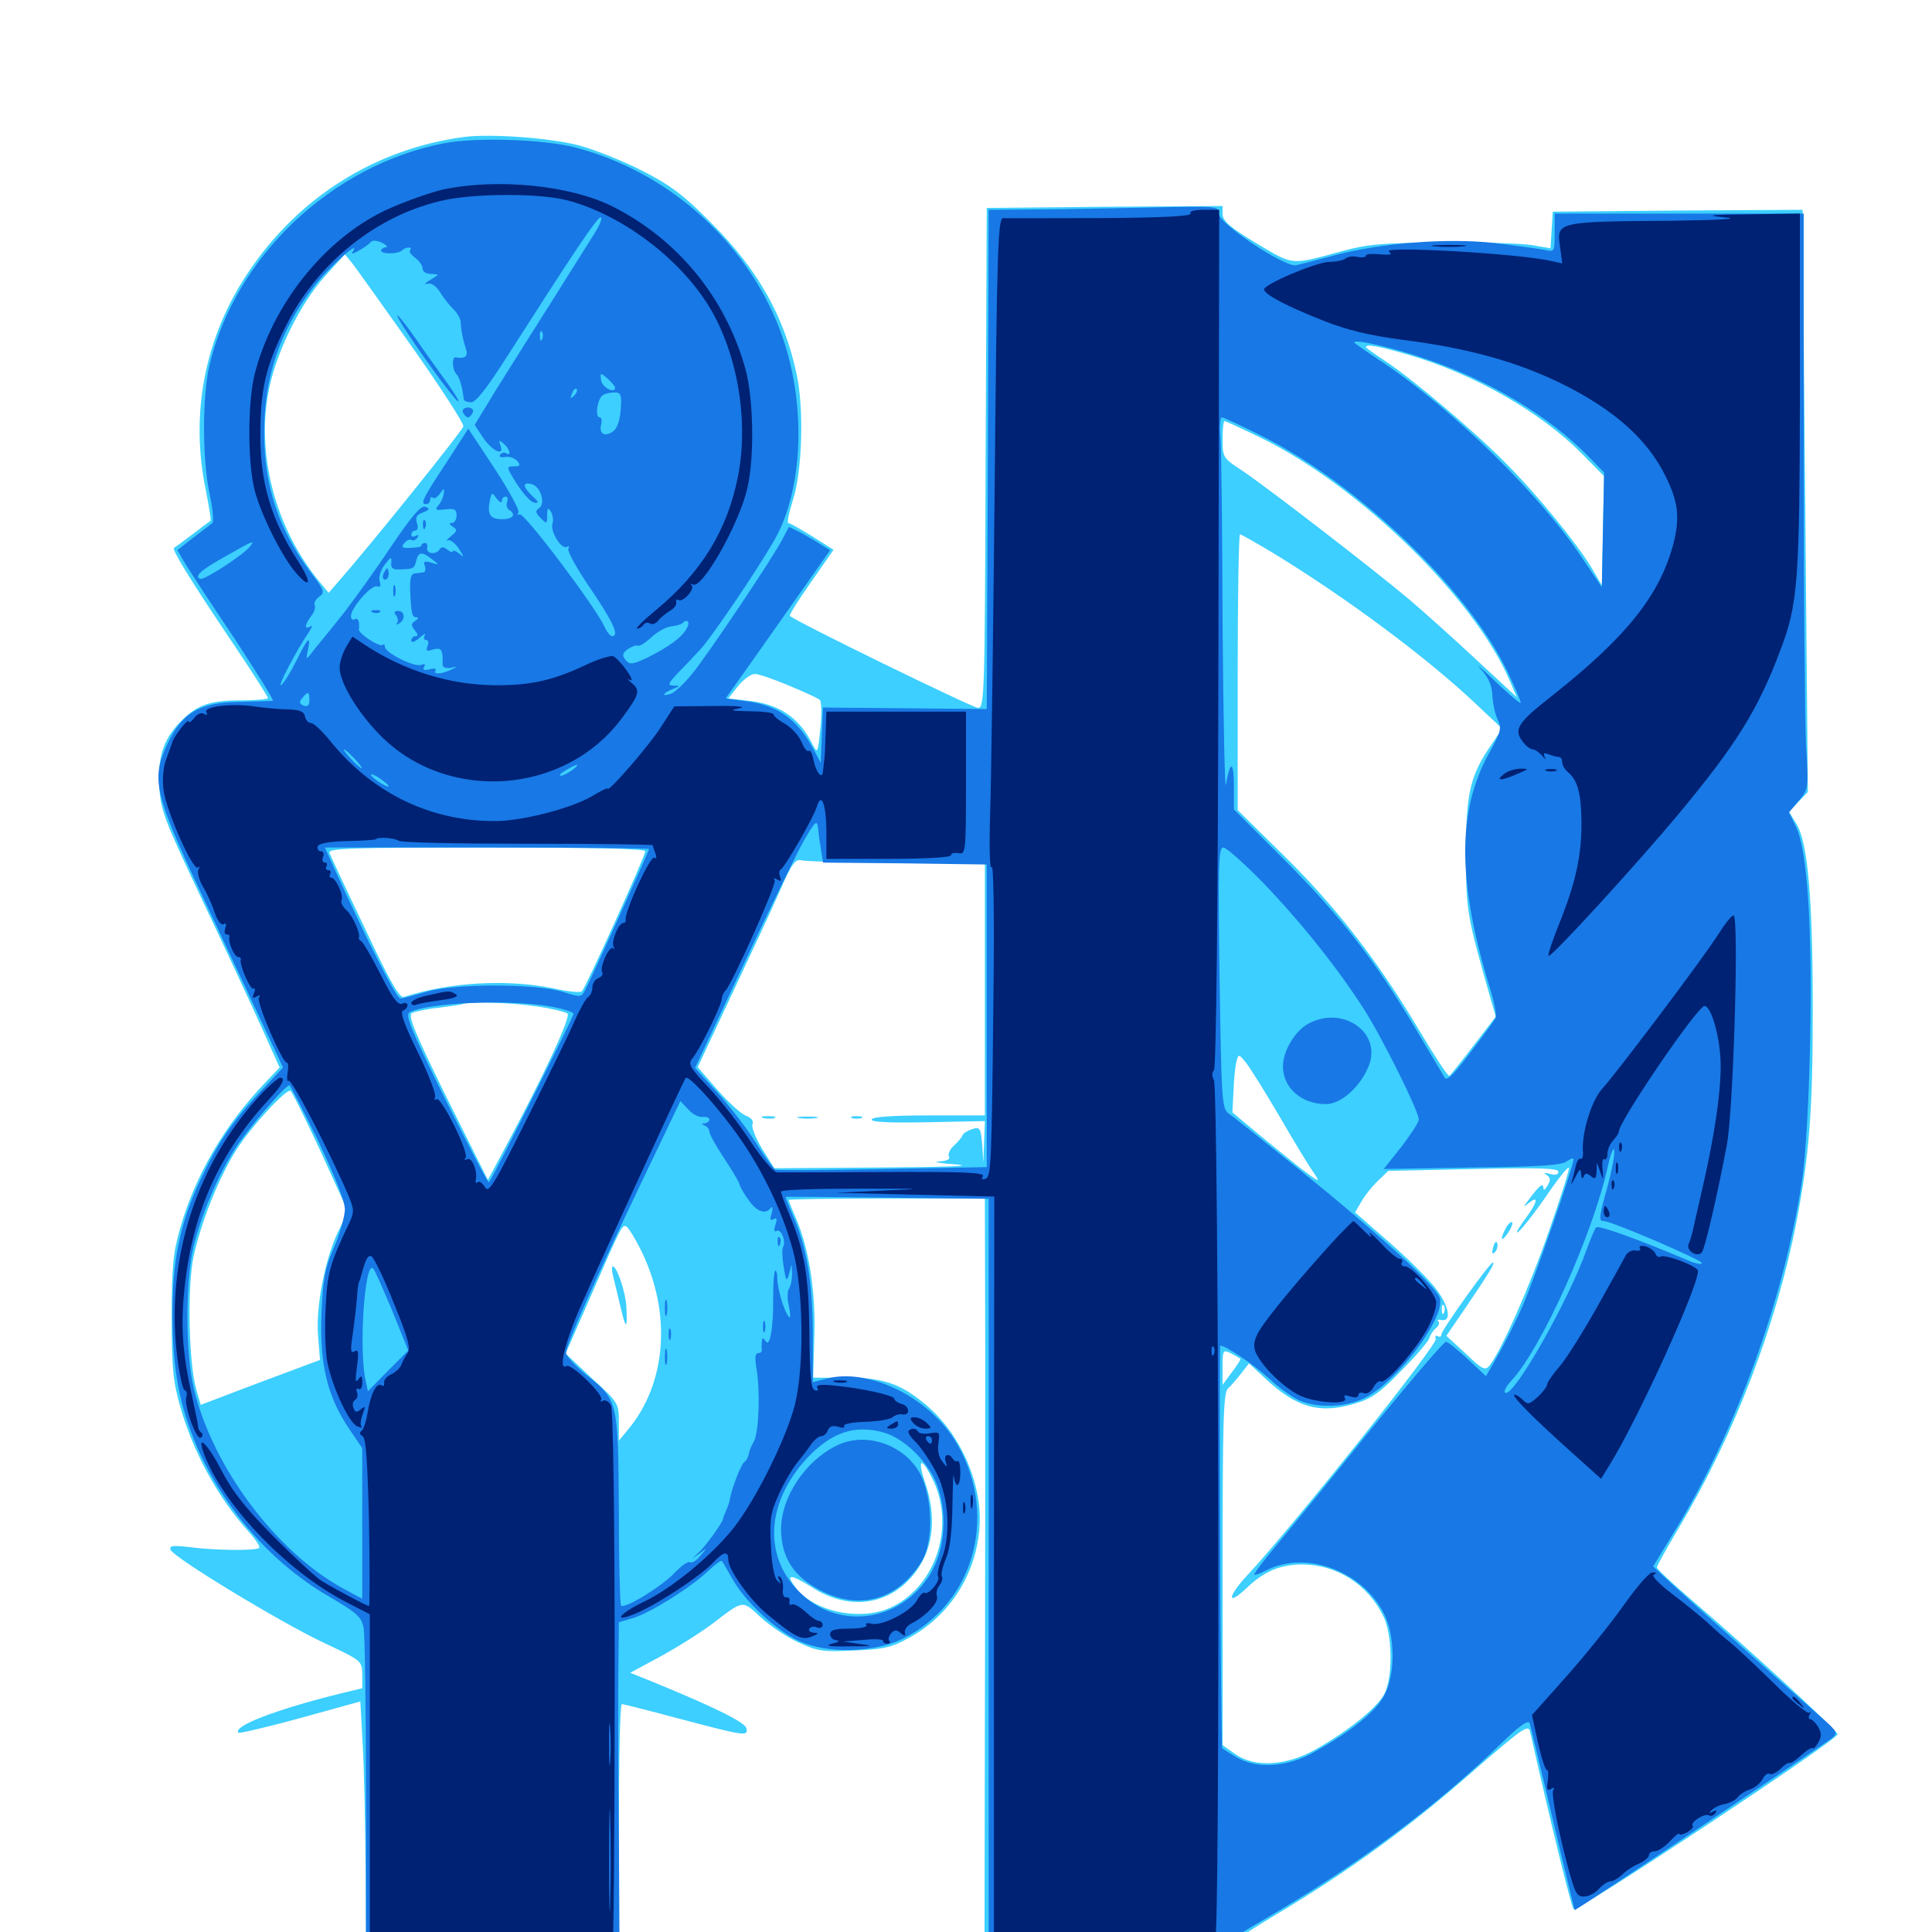 <svg xmlns="http://www.w3.org/2000/svg" viewBox="0 -1000 1000 1000">
	<path fill="#3ccfff" d="M240.234 -929.102C194.336 -923.047 154.297 -897.852 128.32 -858.789C105.859 -825.195 98.242 -785.547 106.641 -745.703C108.203 -737.5 109.375 -730.664 108.984 -730.469C108.594 -730.273 104.492 -727.148 99.609 -723.438C94.727 -719.727 90.43 -716.602 90.039 -716.406C88.867 -715.43 99.414 -698.438 119.531 -668.555C130.078 -652.93 138.672 -639.453 138.672 -638.672C138.672 -638.086 132.617 -637.5 125.195 -637.5C109.375 -637.5 102.734 -635.352 95.117 -628.125C84.961 -618.555 81.641 -609.18 82.422 -593.75C83.008 -580.859 84.57 -576.758 104.297 -534.961C116.016 -510.352 129.883 -480.469 135.156 -468.75L144.727 -447.461L137.109 -439.453C116.211 -417.578 101.172 -391.797 93.359 -364.648C89.648 -351.758 88.867 -344.727 88.867 -318.164C88.867 -291.602 89.648 -284.57 93.359 -271.68C100.195 -247.852 112.891 -224.805 128.516 -207.422C132.227 -203.32 134.766 -199.414 134.18 -198.828C132.812 -197.266 111.133 -197.461 98.047 -199.219C89.648 -200.195 87.5 -200 88.281 -197.852C89.648 -193.945 144.336 -160.742 167.383 -149.805C187.305 -140.43 187.305 -140.43 187.5 -133.398V-126.172L174.609 -123.047C141.992 -114.844 120.312 -106.445 123.438 -103.125C124.023 -102.734 138.281 -106.055 155.469 -110.742L186.523 -119.336L187.695 -97.656C188.477 -85.742 189.062 -55.078 189.258 -29.688L189.453 16.797H254.883H320.312V-50.586C320.312 -87.695 320.898 -117.969 321.875 -117.969C322.656 -117.969 336.523 -114.453 352.539 -110.156C385.742 -101.367 387.305 -101.172 386.328 -105.469C385.742 -108.398 370.703 -116.016 338.281 -129.297L326.172 -134.18L341.797 -142.578C350.391 -147.266 362.5 -154.883 368.75 -159.57C385.156 -172.07 383.984 -171.875 393.75 -162.891C398.633 -158.398 407.422 -152.539 413.477 -149.805C423.047 -145.312 426.172 -144.922 441.992 -145.703C457.227 -146.289 461.523 -147.266 470.312 -152.148C491.016 -163.281 504.688 -184.18 506.836 -207.812C509.18 -230.469 497.656 -257.422 479.297 -272.852C466.211 -283.789 457.227 -286.914 438.477 -286.914H420.898L421.484 -308.203C422.266 -331.25 418.75 -353.516 412.109 -369.141C409.961 -374.023 408.203 -378.516 408.203 -378.906C408.203 -379.297 431.055 -379.688 458.984 -379.688H509.766L509.961 -302.148C509.961 -259.375 509.961 -170.508 509.766 -104.688L509.57 14.844H571.094C630.078 14.844 632.812 14.648 632.812 11.133C632.812 8.594 640.82 2.734 660.742 -9.18C699.023 -32.031 730.273 -54.883 763.086 -83.789C788.086 -105.469 791.016 -107.617 791.992 -103.711C802.539 -56.836 813.281 -13.086 814.453 -11.914C816.016 -9.961 951.172 -99.414 951.172 -102.344C951.172 -104.102 907.031 -144.922 875.586 -171.875C865.82 -180.273 857.617 -187.891 857.617 -188.672C857.422 -189.258 862.891 -199.023 869.531 -210.156C897.852 -257.812 919.336 -313.867 929.688 -366.797C936.523 -402.344 938.281 -424.609 938.281 -477.344C938.281 -534.766 935.742 -564.453 929.688 -573.828L925.977 -579.883L930.859 -584.961L935.742 -590.039L934.375 -740.82L933.008 -891.406L868.359 -891.016L803.711 -890.43L803.125 -880.859L802.539 -871.484L793.359 -873.047C788.281 -874.023 767.578 -874.609 747.07 -874.609C715.625 -874.219 707.617 -873.633 694.336 -869.922C667.773 -862.695 669.727 -862.5 650.391 -874.023C636.719 -882.227 633.008 -885.547 632.812 -889.062V-893.359L571.875 -892.969L510.742 -892.383L510.156 -763.086C509.766 -641.211 509.57 -633.594 506.25 -633.594C503.516 -633.594 411.328 -678.516 408.789 -681.25C408.398 -681.641 413.281 -689.453 419.727 -698.633L431.445 -715.43L420.312 -722.461C414.258 -726.172 408.789 -729.297 408.008 -729.297C407.227 -729.297 408.398 -734.766 410.547 -741.602C415.234 -756.25 416.211 -788.867 412.305 -806.445C405.859 -836.523 392.188 -860.547 368.164 -884.57C353.906 -899.023 347.07 -904.102 332.617 -911.523C322.656 -916.602 307.617 -922.656 299.414 -924.805C284.375 -928.711 253.516 -930.859 240.234 -929.102ZM213.086 -820.703C228.125 -799.414 240.234 -780.664 239.844 -779.297C239.258 -776.953 192.188 -718.359 175.391 -699.219L170.117 -693.164L165.234 -699.023C142.188 -727.148 132.227 -765.82 139.453 -799.609C143.555 -818.75 155.469 -842.773 168.164 -857.031L178.516 -868.359L182.031 -864.062C183.984 -861.719 197.852 -842.188 213.086 -820.703ZM728.906 -816.406C763.086 -806.445 797.461 -786.719 818.945 -765.039L830.273 -753.516L829.688 -725.195L829.102 -697.07L823.828 -706.055C816.602 -718.164 795.703 -743.945 779.688 -759.961C764.062 -775.977 731.445 -803.516 717.383 -812.891C711.719 -816.602 707.031 -819.922 707.031 -820.312C707.031 -822.07 713.477 -820.898 728.906 -816.406ZM652.93 -773.242C703.906 -748.242 763.086 -690.43 781.25 -648.047L785.156 -639.062L764.062 -658.594C752.539 -669.336 737.109 -683.203 729.492 -689.648C711.719 -704.688 656.25 -747.461 643.164 -756.25C633.008 -762.891 632.812 -763.281 632.812 -772.461C632.812 -777.734 633.203 -782.031 633.789 -782.031C634.375 -782.031 642.969 -778.125 652.93 -773.242ZM657.812 -714.453C696.484 -691.016 739.453 -658.984 764.648 -634.961L777.539 -622.852L772.656 -615.625C760.938 -598.828 758.789 -590.039 758.789 -558.398C758.789 -528.125 759.18 -526.562 771.875 -481.836L774.219 -473.828L762.695 -458.789C756.445 -450.586 750.781 -443.555 750.195 -443.164C749.414 -442.773 742.578 -453.32 734.766 -466.406C713.281 -502.539 691.602 -530.469 664.844 -556.836L640.625 -580.664V-651.953C640.625 -691.211 641.211 -723.438 641.797 -723.438C642.383 -723.438 649.609 -719.336 657.812 -714.453ZM408.398 -645.117C416.406 -641.797 423.633 -638.477 424.414 -637.695C425.195 -636.719 425.391 -630.273 424.609 -622.852C423.242 -609.766 423.242 -609.57 420.312 -615.234C413.477 -628.711 403.32 -635.547 387.305 -637.305L376.953 -638.477L382.031 -644.922C384.766 -648.242 388.672 -651.172 390.625 -651.172C392.578 -651.172 400.586 -648.438 408.398 -645.117ZM333.984 -559.375C333.984 -556.836 303.125 -488.672 301.172 -486.914C300.391 -486.133 294.141 -486.719 287.109 -488.281C263.086 -493.359 233.398 -491.797 208.984 -483.984C206.836 -483.203 201.562 -492.383 188.867 -519.531C179.297 -539.453 171.094 -557.031 170.508 -558.594C169.727 -560.938 182.031 -561.328 251.758 -561.328C307.227 -561.328 333.984 -560.742 333.984 -559.375ZM464.453 -553.516H509.766V-488.086V-422.656H480.469C461.328 -422.656 451.172 -421.875 451.172 -420.508C451.172 -419.141 460.938 -418.75 480.469 -419.141L509.766 -419.727L509.375 -408.984L508.984 -398.242L508.398 -407.617C507.617 -416.211 507.227 -416.797 503.32 -415.625C500.977 -414.844 498.633 -413.477 498.242 -412.5C498.047 -411.523 495.898 -408.984 493.75 -407.031C491.602 -405.078 490.43 -402.539 491.211 -401.367C491.992 -400 490.039 -399.023 485.938 -398.828C482.422 -398.633 486.523 -397.852 495.117 -397.266C504.688 -396.484 489.258 -395.898 455.664 -395.703L400.781 -395.312L394.531 -405.273C391.211 -410.742 388.867 -416.602 389.453 -417.969C390.234 -419.727 388.867 -421.484 386.133 -422.461C383.594 -423.438 376.953 -429.492 371.289 -435.938L361.133 -447.656L378.906 -485.547C388.672 -506.25 400 -530.469 403.906 -539.453C409.961 -553.32 411.719 -555.469 415.039 -554.688C417.188 -554.102 439.453 -553.516 464.453 -553.516ZM277.93 -479.102C285.742 -477.93 292.773 -476.172 293.75 -475.391C295.508 -473.633 282.031 -444.531 263.281 -409.375L252.539 -389.258L231.445 -431.445C215.039 -464.648 211.133 -474.219 213.086 -475.586C214.648 -476.367 220.703 -477.734 226.562 -478.32C232.422 -479.102 238.281 -479.883 239.258 -480.273C243.555 -481.836 264.648 -481.055 277.93 -479.102ZM662.305 -422.07C669.922 -408.984 677.93 -395.703 680.273 -392.578C683.789 -387.5 682.617 -388.086 672.656 -395.703C666.406 -400.781 655.859 -409.18 649.609 -414.453L637.891 -424.219L638.477 -435.547C638.672 -441.992 639.453 -448.828 640.039 -450.781C641.016 -454.492 641.211 -454.492 644.727 -450.195C646.68 -447.852 654.688 -435.156 662.305 -422.07ZM166.016 -403.906L180.078 -373.047L175.195 -362.891C168.359 -348.828 163.281 -323.438 164.648 -308.398L165.625 -296.094L134.766 -284.57L103.906 -272.852L101.562 -280.859C97.656 -294.922 96.875 -333.984 100.195 -349.609C104.102 -367.383 113.086 -390.234 122.266 -404.688C129.688 -416.602 148.242 -436.719 150.391 -435.352C151.172 -434.961 158.203 -420.703 166.016 -403.906ZM801.758 -362.891C791.797 -333.984 777.148 -301.172 771.094 -293.359C768.75 -290.43 767.578 -290.82 758.594 -299.414L748.633 -308.594L759.18 -324.023C771.094 -341.602 774.023 -346.484 772.656 -346.484C771.094 -346.484 746.094 -311.523 746.094 -309.375C746.094 -308.203 745.312 -307.812 744.141 -308.398C743.164 -308.984 742.578 -308.398 743.164 -307.031C744.336 -304.102 668.359 -208.984 645.703 -184.766C635.352 -173.633 634.766 -168.164 645.117 -177.93C654.297 -186.719 662.695 -190.234 674.219 -190.234C691.992 -190.039 707.812 -180.078 716.016 -163.477C720.508 -154.492 721.094 -133.789 716.992 -124.219C714.062 -116.992 698.633 -104.492 680.664 -94.336C665.625 -85.938 649.219 -84.961 639.258 -92.188L632.812 -96.68V-187.5C632.812 -263.477 633.203 -278.906 635.547 -281.25C637.109 -282.617 640.234 -286.328 642.383 -289.062L646.484 -294.336L655.078 -286.328C671.094 -271.484 682.812 -268.164 700.391 -273.242C709.961 -275.977 713.867 -278.711 725.391 -290.625C733.008 -298.242 739.453 -305.859 739.844 -307.422C740.234 -308.984 741.797 -311.328 743.164 -312.5C744.727 -313.672 745.312 -315.234 744.531 -316.016C743.75 -316.797 744.336 -317.188 745.898 -316.797C751.172 -315.625 750.391 -322.852 744.336 -331.445C741.211 -336.133 730.078 -347.266 719.922 -356.25L701.367 -372.461L704.688 -378.125C706.445 -381.25 710.352 -386.133 713.281 -388.867L718.555 -393.945L762.695 -394.922C796.094 -395.703 806.641 -395.312 806.641 -393.555C806.641 -391.992 805.078 -391.602 802.344 -392.383C799.219 -393.164 798.633 -392.969 800.586 -391.797C802.539 -390.43 802.734 -389.062 800.977 -386.328C799.805 -384.18 798.828 -383.594 798.828 -385.156C798.828 -388.086 796.68 -386.328 791.016 -378.711C788.281 -375 788.281 -375 791.602 -377.539C796.484 -381.445 795.703 -377.539 790.039 -369.922C787.305 -366.211 785.156 -362.891 785.156 -362.305C785.352 -360.547 793.945 -371.484 803.125 -384.961C807.812 -391.602 811.719 -396.289 812.109 -395.508C812.305 -394.531 807.812 -380.078 801.758 -362.891ZM331.25 -353.906C347.852 -321.289 345.312 -284.18 325 -259.961L320.312 -254.297V-264.062C320.312 -273.633 320.117 -274.023 306.445 -286.523L292.773 -299.414L305.859 -329.297C321.875 -366.016 322.07 -366.406 324.414 -365.039C325.391 -364.258 328.516 -359.375 331.25 -353.906ZM747.461 -320.703C746.875 -319.141 746.289 -319.727 746.289 -321.875C746.094 -324.023 746.68 -325.195 747.266 -324.414C747.852 -323.828 748.047 -322.07 747.461 -320.703ZM641.992 -296.68C642.383 -296.484 640.43 -293.359 637.695 -289.844L632.812 -283.203V-292.383C632.812 -301.367 633.008 -301.562 637.305 -299.414C639.648 -298.242 641.797 -296.875 641.992 -296.68ZM482.422 -234.961C494.531 -211.328 485.156 -180.078 462.305 -168.555C446.875 -160.547 422.07 -165.234 412.109 -177.93C406.25 -185.547 408.789 -185.547 420.117 -178.516C440.234 -165.43 462.305 -169.336 475 -187.891C483.203 -199.805 484.57 -215.234 479.102 -231.836C474.609 -244.727 476.562 -246.68 482.422 -234.961ZM395.117 -421.289C393.164 -421.875 394.336 -422.266 397.461 -422.266C400.781 -422.266 402.148 -421.875 400.977 -421.289C399.609 -420.898 396.875 -420.898 395.117 -421.289ZM413.672 -421.289C411.133 -421.68 413.086 -422.07 417.969 -422.07C422.852 -422.07 424.805 -421.68 422.461 -421.289C419.922 -420.898 416.016 -420.898 413.672 -421.289ZM441.016 -421.289C439.648 -421.875 440.625 -422.266 443.359 -422.266C446.094 -422.266 447.07 -421.875 445.898 -421.289C444.531 -420.898 442.188 -420.898 441.016 -421.289ZM779.492 -364.453C776.172 -358.398 776.953 -356.641 780.469 -361.719C782.227 -364.258 783.203 -366.797 782.617 -367.383C782.031 -367.773 780.664 -366.602 779.492 -364.453ZM772.852 -354.492C772.07 -351.172 772.266 -350.391 773.828 -351.953C774.805 -352.93 775.391 -355.078 775 -356.445C774.414 -358.008 773.633 -357.031 772.852 -354.492ZM317.383 -339.258C318.164 -336.133 319.922 -328.906 321.289 -323.047C324.023 -311.523 324.805 -311.719 324.219 -323.633C323.828 -331.055 319.336 -344.531 317.188 -344.531C316.602 -344.531 316.602 -342.188 317.383 -339.258Z"/>
	<path fill="#1878e5" d="M229.492 -925.781C171.68 -914.453 121.68 -867.188 108.398 -810.938C104.688 -794.922 104.688 -762.695 108.398 -744.727C110.156 -736.914 110.742 -730.078 109.961 -729.297C108.984 -728.516 104.688 -725.195 100 -721.68L91.797 -715.234L95.898 -708.203C98.438 -704.102 109.766 -686.719 121.484 -669.336C133.008 -651.758 141.992 -637.305 141.211 -637.305C140.234 -637.109 132.617 -636.914 123.828 -636.719C103.32 -636.523 93.945 -630.859 86.523 -614.648C78.125 -596.484 79.883 -589.062 105.078 -535.547C116.797 -510.547 131.055 -480.469 136.523 -468.75L146.484 -447.461L134.961 -435.156C119.922 -419.141 112.695 -408.398 103.516 -388.867C92.969 -366.406 89.062 -346.68 89.258 -318.164C89.453 -290.625 92.969 -272.266 101.953 -251.172C116.016 -218.945 140.625 -190.82 170.312 -173.633C185.352 -164.844 187.109 -163.086 188.281 -157.031C188.867 -153.32 189.453 -113.086 189.453 -67.773V14.844H255.078H320.703L320.312 -52.148C319.922 -88.867 319.922 -128.32 320.117 -139.648L320.312 -160.352L327.734 -162.5C336.719 -165.234 357.812 -178.516 366.602 -186.914C370.117 -190.234 373.242 -192.578 373.633 -191.992C374.023 -191.602 376.562 -187.305 379.297 -182.422C385.938 -170.703 401.953 -155.859 413.672 -150.586C427.93 -143.945 452.344 -144.531 467.188 -151.758C505.273 -170.508 517.383 -217.969 493.75 -255.273C479.297 -277.734 448.633 -292.188 427.539 -286.328L420.703 -284.57V-310.156C420.508 -336.914 417.578 -354.688 410.156 -371.484C408.008 -376.367 406.445 -380.469 406.641 -380.469C407.031 -380.664 430.664 -380.469 459.57 -380.078L511.719 -379.492V-182.031V15.43L535.547 14.258C548.438 13.477 575.781 12.891 596.094 12.891C629.883 12.891 632.812 12.695 632.812 9.375C632.812 7.031 639.258 2.148 652.539 -5.469C702.539 -34.57 742.773 -64.258 778.711 -99.219C787.109 -107.227 791.211 -109.961 791.797 -108.008C792.188 -106.445 797.656 -84.18 803.711 -58.398C809.766 -32.617 815.039 -11.328 815.039 -11.328C815.625 -10.938 944.141 -97.07 948.242 -100.391C951.367 -102.93 950.977 -103.711 943.75 -110.156C928.516 -123.438 870.117 -175.586 862.891 -182.422L855.664 -189.258L866.406 -206.836C898.242 -258.398 923.633 -328.125 932.812 -389.453C934.57 -401.758 936.328 -430.664 936.914 -460.938C938.086 -519.727 935.547 -559.57 929.688 -571.875L925.977 -579.492L931.055 -585.547C936.133 -591.602 936.133 -591.797 934.766 -614.844C934.18 -627.734 933.594 -694.727 933.594 -763.867V-889.453H869.141H804.688V-879.492C804.688 -869.531 804.688 -869.531 799.414 -870.703C796.289 -871.289 784.766 -872.852 773.438 -874.219C749.023 -876.953 714.648 -874.219 690.43 -867.773C681.836 -865.43 673.047 -863.281 670.898 -862.695C665.039 -861.523 630.859 -884.18 630.859 -889.453C630.859 -893.359 630.078 -893.359 595.312 -892.578C575.586 -892.188 548.828 -891.602 535.742 -891.602L511.719 -891.406L511.328 -762.305L510.742 -633.008L468.359 -633.398L425.977 -633.789L425.391 -619.531L424.805 -605.273L421.094 -612.109C412.891 -627.539 402.734 -634.961 385.938 -637.109L375.586 -638.477L390.82 -659.961C399.219 -671.875 411.328 -689.062 417.773 -698.242L429.688 -715.234L425.195 -717.969C422.852 -719.531 418.164 -722.266 414.648 -724.219L408.398 -727.344L405.078 -721.094C400.586 -712.109 366.797 -661.719 358.203 -651.172C354.297 -646.289 349.414 -641.797 347.461 -641.016C342.188 -639.062 342.773 -641.211 348.242 -643.359C352.148 -644.922 352.148 -645.117 348.633 -645.117C345.312 -645.312 345.703 -646.094 350.977 -651.758C354.297 -655.078 359.57 -660.742 362.5 -663.867C367.969 -669.727 390.625 -702.93 400.391 -719.727C415.43 -745.117 417.578 -788.867 405.273 -824.805C389.062 -872.461 347.461 -910.742 297.852 -923.633C281.445 -927.93 246.289 -929.102 229.492 -925.781ZM308.398 -880.273C305.859 -876.172 295.703 -860.156 285.938 -844.531C275.977 -828.906 262.891 -808.008 256.641 -798.047L245.703 -780.078L250.195 -773.242C255.078 -766.211 261.328 -763.672 258.984 -769.531C258.008 -772.266 258.203 -772.461 260.742 -770.312C263.867 -767.773 264.844 -763.477 261.914 -765.43C260.938 -766.016 259.57 -765.625 258.789 -764.648C258.203 -763.477 259.375 -763.086 261.523 -763.477C263.672 -763.867 266.406 -762.891 267.773 -761.328C269.531 -759.18 269.336 -758.594 265.82 -758.594C261.914 -758.594 262.109 -758.203 267.578 -749.414C270.898 -744.336 274.805 -740.039 276.562 -739.844C279.102 -739.453 278.906 -740.234 275.586 -743.164C270.508 -748.047 270.312 -750.781 275.195 -749.414C279.883 -748.242 282.617 -739.062 278.906 -736.914C276.953 -735.547 277.148 -734.57 279.883 -731.836C283.008 -728.711 283.203 -728.711 283.203 -733.203C283.203 -737.109 283.594 -737.5 285.156 -735.156C286.133 -733.594 286.523 -730.664 285.938 -728.906C284.766 -724.805 290.625 -715.234 293.555 -716.992C294.531 -717.578 294.922 -717.188 294.141 -716.016C293.555 -714.844 298.633 -705.469 305.664 -695.312C317.578 -677.734 320.703 -670.703 316.797 -670.703C315.82 -670.703 314.062 -673.047 312.695 -675.977C308.008 -686.133 271.094 -735.156 268.945 -733.789C267.773 -733.203 267.578 -733.594 268.359 -734.766C268.945 -735.938 263.477 -746.094 256.055 -757.422L242.383 -778.125L231.445 -761.133C218.75 -741.992 217.383 -739.062 220.508 -739.062C221.68 -739.062 222.656 -740.039 222.656 -741.406C222.656 -742.578 223.242 -742.969 224.023 -742.383C224.609 -741.602 226.367 -742.578 227.734 -744.531C229.883 -747.461 230.078 -747.461 229.688 -744.727C229.492 -742.773 228.32 -740.039 226.953 -738.477C225 -736.133 225.391 -735.742 230.469 -736.328C235.156 -736.914 236.328 -736.328 236.328 -733.203C236.328 -731.055 235.156 -729.297 233.984 -729.297C232.227 -729.297 232.422 -728.711 234.375 -727.344C236.914 -725.781 236.719 -725.195 233.398 -722.461C231.25 -720.703 230.469 -719.727 231.641 -720.312C233.008 -720.898 235.547 -718.945 237.5 -716.016C240.43 -711.328 240.43 -711.133 237.695 -713.477C235.938 -714.844 234.375 -715.43 234.375 -714.648C234.375 -713.867 233.203 -714.258 231.641 -715.43C229.688 -716.992 228.516 -717.188 227.539 -715.625C225.781 -712.695 220.508 -713.281 221.094 -716.406C221.484 -717.969 220.898 -719.141 219.727 -718.945C218.75 -718.75 217.969 -718.164 218.164 -717.578C218.359 -716.992 215.82 -716.602 212.695 -716.406C208.203 -716.211 207.422 -716.797 209.18 -718.75C210.352 -720.312 212.109 -721.094 212.891 -720.508C213.867 -719.922 215.234 -720.508 216.016 -721.68C216.797 -723.242 216.602 -723.438 215.234 -722.656C213.867 -721.875 212.891 -722.266 212.891 -723.242C212.891 -724.414 213.867 -725.391 215.039 -725.391C216.211 -725.391 216.602 -727.148 215.82 -729.297C214.844 -732.227 215.625 -733.594 218.945 -734.766C222.461 -736.133 222.656 -736.719 220.117 -737.695C217.969 -738.477 213.281 -733.203 202.344 -716.992C194.336 -704.883 183.398 -689.844 178.32 -683.203C173.242 -676.758 166.602 -668.555 163.477 -664.844C158.203 -658.008 158.203 -658.008 159.375 -663.477C161.133 -671.68 159.18 -669.922 153.516 -658.203C150.586 -652.344 147.07 -646.68 145.703 -645.508C142.773 -643.164 153.711 -663.867 159.766 -672.656C161.523 -675.195 161.914 -676.758 160.742 -675.781C157.422 -673.828 157.617 -676.562 161.133 -681.25C162.695 -683.203 163.477 -685.742 162.891 -686.719C162.305 -687.695 163.281 -689.648 165.039 -691.016C168.359 -693.359 167.969 -694.336 160.547 -704.102C144.336 -725.781 136.719 -748.242 136.719 -775.977C136.719 -804.688 144.727 -828.711 162.5 -851.758C169.336 -860.742 186.523 -876.367 182.812 -870.117C181.641 -868.164 182.227 -868.359 185.742 -870.312C188.281 -871.68 191.016 -873.633 191.797 -874.609C192.578 -875.781 194.922 -875.586 197.656 -874.414C200.195 -873.047 200.977 -872.07 199.805 -872.07C198.438 -871.875 197.266 -871.094 197.266 -870.312C197.266 -868.359 206.25 -868.359 208.203 -870.508C208.984 -871.289 210.547 -871.875 211.523 -871.875C212.695 -871.875 212.891 -871.289 212.305 -870.508C211.523 -869.922 212.695 -868.164 214.844 -866.602C216.992 -865.039 218.75 -862.5 218.75 -860.938C218.75 -859.375 220.703 -858.203 223.242 -858.203C227.539 -858.008 227.539 -858.008 222.656 -855.078C219.922 -853.516 219.336 -852.539 221.094 -853.125C223.242 -853.711 225.586 -852.148 227.734 -848.828C229.492 -845.898 232.617 -841.992 234.57 -840.039C236.719 -838.086 238.281 -835.156 238.477 -833.203C238.672 -828.906 239.453 -824.609 241.211 -819.336C242.383 -815.43 240.82 -814.258 235.938 -815.039C233.789 -815.43 233.984 -808.594 236.328 -806.25C237.891 -804.688 239.453 -799.023 240.039 -793.359C240.234 -792.383 241.797 -791.797 243.945 -791.797C246.289 -791.797 252.148 -799.219 262.695 -815.82C296.68 -868.945 308.984 -887.5 310.938 -887.5C311.914 -887.5 310.742 -884.18 308.398 -880.273ZM218.75 -867.969C218.75 -869.141 217.773 -869.922 216.602 -869.922C215.625 -869.922 215.234 -869.141 215.82 -867.969C216.406 -866.992 217.383 -866.016 217.969 -866.016C218.359 -866.016 218.75 -866.992 218.75 -867.969ZM280.664 -824.609C280.078 -823.047 279.492 -823.633 279.492 -825.781C279.297 -827.93 279.883 -829.102 280.469 -828.32C281.055 -827.734 281.25 -825.977 280.664 -824.609ZM248.047 -824.219C248.047 -824.609 247.266 -825 246.094 -825C245.117 -825 244.141 -824.023 244.141 -822.852C244.141 -821.875 245.117 -821.484 246.094 -822.07C247.266 -822.656 248.047 -823.633 248.047 -824.219ZM739.062 -813.867C771.68 -802.734 801.953 -784.375 821.875 -764.062L830.273 -755.469L829.688 -725.781L829.102 -696.094L818.945 -711.133C797.656 -743.359 752.734 -787.5 716.211 -812.109C708.398 -817.188 701.758 -821.875 701.172 -822.461C698.633 -825.195 721.289 -820.117 739.062 -813.867ZM245.117 -811.328C244.531 -812.5 242.578 -813.281 241.016 -813.281C239.453 -813.281 238.672 -812.5 239.258 -811.328C239.844 -810.352 241.797 -809.375 243.359 -809.375C244.922 -809.375 245.703 -810.352 245.117 -811.328ZM243.164 -805.469C242.578 -806.641 241.602 -807.422 241.016 -807.422C240.625 -807.422 240.234 -806.641 240.234 -805.469C240.234 -804.492 241.211 -803.516 242.383 -803.516C243.359 -803.516 243.75 -804.492 243.164 -805.469ZM318.359 -799.414C318.359 -795.898 311.719 -799.414 311.133 -803.125C310.547 -807.227 310.742 -807.227 314.453 -804.102C316.602 -802.148 318.359 -800 318.359 -799.414ZM378.32 -803.125C378.906 -804.492 378.711 -806.25 378.125 -806.836C377.539 -807.617 376.953 -806.445 377.148 -804.297C377.148 -802.148 377.734 -801.562 378.32 -803.125ZM297.07 -795.117C295.117 -793.359 294.922 -793.555 296.094 -796.289C296.68 -798.242 297.852 -799.219 298.438 -798.633C299.023 -798.047 298.438 -796.484 297.07 -795.117ZM321.289 -788.086C320.898 -782.617 319.531 -778.32 317.383 -776.758C313.086 -773.633 309.961 -775.391 311.133 -780.273C311.719 -782.422 311.328 -783.984 310.352 -783.984C307.812 -783.984 309.18 -793.75 312.109 -795.508C313.281 -796.289 316.016 -796.875 318.164 -796.875C321.289 -796.875 321.875 -795.703 321.289 -788.086ZM653.32 -774.219C702.93 -749.414 759.766 -695.117 780.273 -652.344C783.984 -644.531 787.109 -637.305 787.109 -636.328C787.109 -635.352 781.25 -640.43 774.023 -647.266C766.797 -654.297 763.281 -657.031 766.602 -653.516C770.508 -649.219 772.266 -645.117 772.461 -639.844C772.656 -635.938 773.828 -630.273 775.195 -627.539C777.344 -623.047 776.953 -621.289 770.508 -609.766C754.102 -579.688 754.297 -543.164 771.484 -487.5C773.633 -480.664 774.805 -474.023 774.023 -472.852C773.242 -471.484 767.383 -463.477 760.938 -455.078C752.148 -443.359 748.828 -440.234 747.656 -442.383C746.68 -443.945 739.844 -455.664 732.227 -468.359C711.523 -503.125 693.555 -526.172 664.648 -555.078L638.672 -581.055V-592.969C638.672 -606.25 636.719 -606.641 634.57 -593.945C633.984 -589.453 633.203 -626.172 632.812 -675.586C632.617 -725 632.227 -769.531 631.641 -774.805C631.25 -779.883 631.641 -783.984 632.422 -783.984C633.203 -783.984 642.578 -779.688 653.32 -774.219ZM259.766 -740.625C259.766 -741.992 260.547 -742.969 261.719 -742.969C262.695 -742.969 263.086 -741.797 262.5 -740.234C261.914 -738.672 262.305 -736.914 263.477 -736.133C267.383 -733.789 265.625 -731.25 259.961 -731.25C253.711 -731.25 252.148 -733.594 253.516 -740.82C254.492 -745.312 254.688 -745.312 257.031 -741.992C258.594 -740.039 259.766 -739.453 259.766 -740.625ZM245.703 -735.742C246.289 -738.086 240.625 -737.305 239.062 -734.766C238.281 -733.594 238.477 -733.203 239.648 -733.789C240.82 -734.57 242.578 -732.812 243.75 -730.273C245.508 -726.562 245.508 -725.391 243.75 -725.391C242.383 -725.391 243.359 -724.023 245.703 -722.266C250.195 -719.141 253.906 -719.922 253.906 -724.023C253.906 -725.586 253.32 -725.586 252.148 -723.828C250.977 -721.875 249.805 -723.047 247.852 -727.734C246.289 -731.25 245.312 -734.766 245.703 -735.742ZM251.172 -732.031C251.758 -733.789 251.367 -735.156 250 -735.156C246.289 -735.156 248.633 -728.516 252.734 -727.734C254.883 -727.148 255.859 -727.734 254.883 -729.102C254.297 -730.273 252.734 -730.859 251.758 -730.273C250.781 -729.688 250.586 -730.469 251.172 -732.031ZM270.312 -726.953C269.531 -731.445 267.578 -732.227 267.578 -727.93C267.578 -725.781 269.141 -722.656 270.898 -721.289C273.828 -718.945 274.023 -718.945 272.461 -721.484C271.484 -723.047 270.508 -725.586 270.312 -726.953ZM265.625 -728.516C265.625 -728.906 263.867 -729.297 261.523 -729.297C259.375 -729.297 258.008 -728.516 258.789 -727.344C259.766 -725.781 265.625 -726.758 265.625 -728.516ZM292.188 -722.07C292.773 -722.656 292.969 -724.414 292.383 -725.781C291.602 -727.93 291.211 -727.93 291.211 -725.781C291.016 -724.219 290.039 -723.828 288.672 -724.609C286.719 -725.586 286.719 -725.391 288.477 -723.438C289.844 -721.875 291.406 -721.289 292.188 -722.07ZM245.508 -718.75C246.68 -721.875 246.094 -722.07 242.188 -719.531C239.648 -717.969 239.648 -717.383 242.383 -714.648C245.508 -711.523 252.93 -712.5 250.781 -716.016C250.195 -716.992 248.438 -717.383 246.875 -716.797C245.312 -716.211 244.727 -716.797 245.508 -718.75ZM129.297 -716.992C125.586 -712.5 105.664 -699.609 103.711 -700.391C100.195 -701.562 104.102 -705.078 117.188 -712.305C131.25 -720.312 132.227 -720.703 129.297 -716.992ZM223.633 -710.547C227.539 -707.422 227.539 -707.422 223.242 -708.789C219.727 -709.766 218.945 -709.375 219.922 -707.031C220.508 -705.273 220.117 -703.711 218.945 -703.711C217.773 -703.516 215.625 -703.32 214.453 -703.125C212.695 -702.93 212.109 -700 212.305 -694.141C212.891 -682.031 213.281 -680.469 215.625 -680.469C216.797 -680.469 216.602 -679.688 215.039 -678.711C212.695 -677.148 212.695 -676.367 214.648 -673.828C216.406 -671.68 216.602 -670.703 215.039 -670.703C213.867 -670.703 212.891 -669.727 212.891 -668.359C212.891 -667.188 214.844 -667.773 217.188 -669.922C219.531 -671.875 220.703 -672.461 219.922 -671.289C219.141 -669.922 219.336 -668.75 220.508 -668.75C221.68 -668.75 222.07 -667.383 221.289 -665.625C220.312 -663.086 220.898 -662.695 224.219 -663.867C228.516 -665.039 229.297 -663.672 229.102 -655.859C229.102 -654.688 230.859 -653.906 233.203 -654.297C237.109 -655.078 237.109 -655.078 233.398 -653.32C228.32 -650.977 224.023 -650.781 225.391 -652.93C226.172 -653.906 224.609 -654.297 222.266 -653.516C219.531 -652.93 218.555 -653.32 219.531 -654.688C220.312 -656.25 219.922 -656.641 217.969 -655.859C214.648 -654.492 199.219 -662.109 199.219 -665.234C199.219 -666.406 198.633 -666.797 198.047 -666.211C196.484 -664.844 185.547 -672.07 185.742 -674.219C186.328 -678.125 185.352 -680.469 183.594 -679.492C182.617 -678.906 181.641 -679.492 181.641 -681.055C181.641 -685.352 192.188 -697.461 195.117 -696.484C196.875 -695.898 197.266 -696.68 196.484 -699.219C195.898 -701.367 197.07 -705.078 199.219 -707.812C202.344 -711.914 202.734 -712.109 202.539 -708.789C202.148 -706.055 203.32 -705.078 206.641 -705.273C214.062 -705.469 214.453 -705.664 215.43 -709.766C216.602 -714.453 218.359 -714.648 223.633 -710.547ZM355.469 -674.805C353.125 -670.117 345.703 -664.844 334.57 -659.375C327.344 -656.055 325.977 -655.859 323.828 -658.398C321.875 -660.742 322.07 -661.914 325 -664.062C327.148 -665.43 329.297 -666.211 330.078 -665.82C330.859 -665.234 333.984 -667.188 337.109 -670.117C340.234 -673.047 344.922 -675.586 347.461 -675.781C350 -676.172 352.539 -676.758 353.125 -677.344C355.664 -680.078 357.422 -678.125 355.469 -674.805ZM238.867 -649.805C240.039 -650.391 239.062 -650.781 236.328 -650.781C233.594 -650.781 232.617 -650.391 233.984 -649.805C235.156 -649.414 237.5 -649.414 238.867 -649.805ZM261.328 -647.852C264.258 -648.242 261.719 -648.633 255.859 -648.633C250 -648.633 247.461 -648.242 250.586 -647.852C253.516 -647.461 258.203 -647.461 261.328 -647.852ZM160.156 -637.5C160.156 -634.961 159.18 -633.984 157.227 -634.766C154.883 -635.742 154.688 -636.719 156.445 -638.672C159.375 -642.383 160.156 -642.188 160.156 -637.5ZM183.594 -607.227C186.133 -604.492 187.695 -602.344 187.109 -602.344C186.719 -602.344 184.18 -604.492 181.641 -607.227C179.102 -609.961 177.539 -612.109 178.125 -612.109C178.516 -612.109 181.055 -609.961 183.594 -607.227ZM296.094 -601.367C293.945 -599.805 291.211 -598.438 290.234 -598.438C289.062 -598.633 290.234 -599.805 292.969 -601.367C299.219 -605.078 300.781 -604.883 296.094 -601.367ZM201.172 -593.164C201.172 -591.797 193.555 -596.484 192.188 -598.633C191.602 -599.805 193.164 -599.219 196.094 -597.461C198.828 -595.508 201.172 -593.75 201.172 -593.164ZM272.07 -593.164C273.242 -593.75 272.266 -594.141 269.531 -594.141C266.797 -594.141 265.82 -593.75 267.188 -593.164C268.359 -592.773 270.703 -592.773 272.07 -593.164ZM241.602 -579.688C242.383 -580.273 241.211 -580.859 239.062 -580.664C236.914 -580.664 236.328 -580.078 237.891 -579.492C239.258 -578.906 241.016 -579.102 241.602 -579.688ZM425 -559.961L425.977 -553.516L468.359 -553.125L510.742 -552.539V-474.219V-395.898L457.031 -394.922C427.539 -394.336 402.539 -394.141 401.367 -394.531C400.391 -395.117 395.703 -401.367 391.211 -408.594C386.719 -415.82 377.734 -427.344 371.484 -434.375L359.766 -447.266L383.984 -498.828C397.266 -527.344 411.523 -556.445 415.43 -563.672C421.875 -575 422.852 -575.977 423.438 -571.484C423.633 -568.555 424.414 -563.281 425 -559.961ZM335.938 -560.547C335.938 -559.57 305.664 -492.578 302.734 -487.305C300.977 -483.789 300.391 -483.789 291.602 -486.523C277.734 -491.016 234.766 -491.016 220.312 -486.523C214.258 -484.766 208.398 -483.203 207.227 -483.203C205.273 -483.203 191.016 -510.938 173.633 -549.219L168.164 -561.328H251.953C298.242 -561.328 335.938 -560.938 335.938 -560.547ZM653.516 -543.359C673.047 -523.047 692.188 -499.219 706.055 -477.539C715.43 -462.891 734.375 -424.805 734.375 -420.508C734.375 -419.141 730.273 -412.891 725.391 -406.445L716.211 -394.922L762.109 -395.703C797.461 -396.094 808.789 -396.875 811.133 -399.023C813.086 -400.391 814.453 -400.781 814.453 -399.805C814.453 -396.289 793.555 -336.133 788.086 -324.023C785.352 -317.578 779.883 -306.836 776.172 -300L769.141 -287.695L759.766 -296.484C754.492 -301.367 749.414 -305.469 748.438 -305.469C747.266 -305.469 730.273 -285.547 710.352 -261.133C690.625 -236.523 668.555 -209.57 661.523 -201.172C654.297 -192.578 648.828 -185.352 649.219 -184.961C649.609 -184.57 652.344 -185.547 655.273 -187.109C675.977 -197.852 705.664 -186.719 716.602 -164.258C722.07 -152.93 722.266 -133.984 716.797 -123.047C712.695 -114.648 700.195 -104.297 680.273 -93.164C666.211 -85.156 650 -84.18 639.453 -90.82C635.742 -92.969 632.812 -94.922 632.617 -95.117C631.836 -96.68 630.859 -303.516 631.641 -303.516C634.375 -303.516 648.633 -293.945 656.836 -286.523C661.914 -281.641 669.141 -276.562 672.852 -275C682.422 -271.094 696.484 -271.484 706.25 -276.367C722.852 -284.375 747.852 -317.383 745.312 -327.93C743.75 -333.984 714.453 -360.742 672.852 -394.336C654.688 -408.984 638.086 -422.266 635.938 -423.633C632.422 -426.172 632.227 -430.469 631.25 -493.75C630.469 -552.539 630.664 -561.328 633.203 -561.328C634.766 -561.328 643.945 -553.125 653.516 -543.359ZM284.57 -479.102C291.406 -477.93 296.875 -476.172 296.875 -475.195C296.875 -473.633 254.688 -389.648 253.125 -388.086C252.539 -387.5 242.578 -406.836 230.664 -430.664C213.086 -466.211 209.57 -474.609 211.914 -475.977C221.094 -481.055 262.891 -482.812 284.57 -479.102ZM164.648 -409.57C173.633 -390.43 178.516 -378.32 178.516 -373.828C178.32 -370.117 175.977 -361.328 172.852 -354.297C168.164 -343.555 167.188 -338.281 166.406 -319.727C165.43 -293.945 169.336 -277.344 180.664 -260.547L187.5 -250.391V-211.328V-172.461L177.734 -177.734C142.969 -196.68 110.156 -240.43 100.391 -281.055C95.898 -299.219 95.898 -336.914 100.195 -354.883C104.297 -371.484 112.891 -391.797 121.68 -405.469C127.734 -415.039 147.656 -438.281 149.805 -438.281C150.195 -438.281 156.836 -425.391 164.648 -409.57ZM363.867 -421.875C365.625 -422.07 367.188 -421.484 367.188 -420.508C367.188 -419.531 366.016 -418.75 364.844 -418.555C362.891 -418.555 362.891 -418.164 364.844 -417.383C366.016 -416.992 367.188 -415.43 367.188 -414.258C367.188 -412.891 370.703 -406.641 375 -400.195C379.297 -393.75 382.812 -387.695 382.812 -386.914C382.812 -386.133 384.766 -382.617 387.305 -379.102C391.602 -372.852 396.094 -371.094 399.023 -374.805C400 -375.977 400 -374.609 399.414 -372.07C398.438 -368.75 398.633 -367.969 400.391 -368.945C402.148 -369.922 402.344 -369.141 401.367 -366.016C400.391 -363.086 400.781 -362.109 401.953 -362.891C404.297 -364.258 407.031 -357.227 405.273 -354.492C404.688 -353.32 404.883 -348.828 405.664 -344.141C406.836 -336.719 407.227 -336.328 408.398 -340.625L409.766 -345.508L409.961 -340.625C409.961 -337.891 409.375 -334.57 408.398 -333.008C407.422 -331.641 407.422 -327.344 408.398 -323.633C409.18 -319.727 409.18 -317.383 408.398 -318.359C405.859 -321.094 402.344 -333.008 402.344 -338.281C402.344 -341.016 401.758 -342.773 401.172 -342.188C400.586 -341.406 400.195 -335.352 400.195 -328.516C400.391 -312.695 398.438 -302.148 396.289 -305.859C394.922 -307.812 394.531 -307.812 394.336 -305.469C394.141 -303.906 394.141 -301.953 394.336 -301.172C394.336 -300.195 393.555 -299.609 392.383 -299.609C390.82 -299.609 390.625 -297.07 391.602 -291.406C393.555 -279.492 392.773 -258.789 390.234 -253.906C388.867 -251.758 387.695 -248.633 387.5 -247.07C387.109 -245.508 386.133 -243.75 385.156 -243.164C383.594 -241.992 378.711 -229.688 377.734 -223.828C377.539 -222.266 376.562 -219.727 375.781 -217.969C375 -216.211 374.219 -214.258 374.219 -213.672C373.633 -211.523 366.016 -200.781 362.305 -197.07L358.203 -193.164L362.305 -196.094C366.211 -199.023 366.211 -199.023 362.5 -194.727C360.547 -192.188 358.008 -190.82 357.031 -191.406C356.055 -191.992 352.539 -189.453 349.023 -185.742C342.578 -178.906 323.242 -166.992 321.484 -168.945C320.898 -169.531 320.312 -191.797 320.312 -218.555C319.922 -274.805 319.922 -275.391 303.516 -288.281C297.852 -292.969 293.164 -298.047 292.969 -299.609C292.969 -303.711 307.812 -337.305 332.422 -388.867L352.148 -430.078L356.25 -425.781C358.398 -423.242 361.914 -421.484 363.867 -421.875ZM832.227 -386.523C827.539 -369.727 827.344 -367.969 830.078 -367.969C834.18 -367.969 880.859 -347.852 880.859 -346.289C880.859 -345.312 877.539 -345.898 873.633 -347.656C847.852 -358.594 827.344 -366.016 826.172 -364.648C825.391 -363.867 823.242 -358.789 821.289 -353.32C811.719 -326.367 783.398 -276.562 779.102 -279.102C778.125 -279.883 779.688 -282.617 782.422 -285.547C797.656 -301.758 824.414 -360.938 832.227 -396.289C833.594 -402.734 835.156 -406.445 835.547 -404.688C835.938 -402.734 834.375 -394.727 832.227 -386.523ZM203.125 -321.289L211.328 -300.977L200.781 -290.43L190.43 -279.883L189.258 -285.352C185.547 -301.758 188.867 -348.242 193.164 -343.359C194.141 -342.383 198.438 -332.422 203.125 -321.289ZM457.227 -258.594C467.578 -255.664 479.297 -244.531 484.375 -233.008C490.625 -217.969 489.453 -198.438 481.445 -185.156C466.602 -161.133 435.742 -156.055 415.625 -174.219C394.922 -192.773 395.898 -221.484 417.578 -245.117C430.273 -258.594 442.188 -262.695 457.227 -258.594ZM208.594 -831.25C215.625 -819.922 234.57 -793.75 236.914 -792.383C238.281 -791.602 235.742 -795.703 231.641 -801.562C227.344 -807.422 219.922 -817.773 215.234 -824.609C206.641 -836.914 202.344 -841.016 208.594 -831.25ZM239.648 -786.523C240.234 -785.156 241.406 -783.984 242.188 -783.984C242.969 -783.984 244.141 -785.156 244.727 -786.523C245.312 -787.891 244.141 -789.062 242.188 -789.062C240.234 -789.062 239.062 -787.891 239.648 -786.523ZM218.945 -728.125C218.945 -725.977 219.531 -725.391 220.117 -726.953C220.703 -728.32 220.508 -730.078 219.922 -730.664C219.336 -731.445 218.75 -730.273 218.945 -728.125ZM198.438 -702.93C197.852 -701.367 198.242 -700 199.219 -700C200.391 -700 201.172 -701.367 201.172 -702.93C201.172 -704.492 200.781 -705.859 200.391 -705.859C200 -705.859 199.219 -704.492 198.438 -702.93ZM203.516 -694.141C203.516 -691.406 203.906 -690.43 204.492 -691.797C204.883 -692.969 204.883 -695.312 204.492 -696.68C203.906 -697.852 203.516 -696.875 203.516 -694.141ZM192.969 -683.008C191.406 -683.594 191.992 -684.18 194.141 -684.18C196.289 -684.375 197.461 -683.789 196.68 -683.203C196.094 -682.617 194.336 -682.422 192.969 -683.008ZM205.078 -681.445C206.055 -680.078 206.25 -678.32 205.469 -677.539C204.688 -676.562 205.273 -676.562 206.641 -677.344C209.961 -679.297 209.57 -683.789 206.055 -683.789C204.102 -683.789 203.711 -683.008 205.078 -681.445ZM676.172 -469.531C669.727 -465.43 664.062 -455.664 664.062 -448.047C664.062 -436.914 673.633 -428.516 686.328 -428.516C693.945 -428.516 703.711 -437.109 708.203 -447.656C716.016 -465.625 694.336 -480.469 676.172 -469.531ZM402.539 -357.031C402.539 -354.883 403.125 -354.297 403.711 -355.859C404.297 -357.227 404.102 -358.984 403.516 -359.57C402.93 -360.352 402.344 -359.18 402.539 -357.031ZM344.141 -323.047C344.141 -319.336 344.531 -317.773 345.117 -319.727C345.508 -321.484 345.508 -324.609 345.117 -326.562C344.531 -328.32 344.141 -326.758 344.141 -323.047ZM394.922 -313.281C394.922 -310.547 395.312 -309.57 395.898 -310.938C396.289 -312.109 396.289 -314.453 395.898 -315.82C395.312 -316.992 394.922 -316.016 394.922 -313.281ZM346.094 -309.375C346.094 -306.641 346.484 -305.664 347.07 -307.031C347.461 -308.203 347.461 -310.547 347.07 -311.914C346.484 -313.086 346.094 -312.109 346.094 -309.375ZM344.141 -297.656C344.141 -293.945 344.531 -292.383 345.117 -294.336C345.508 -296.094 345.508 -299.219 345.117 -301.172C344.531 -302.93 344.141 -301.367 344.141 -297.656ZM432.617 -251.562C416.406 -243.359 404.297 -224.805 404.297 -208.594C404.297 -196.094 409.18 -186.719 419.141 -180.078C441.211 -165.43 463.281 -169.922 476.953 -191.602C482.617 -200.781 483.008 -220.312 477.734 -233.984C471.094 -251.172 448.828 -259.961 432.617 -251.562Z"/>
	<path fill="#002274" d="M229.492 -901.953C222.07 -900.195 208.398 -895.312 199.219 -891.016C167.773 -875.977 141.016 -842.383 131.836 -806.445C128.125 -791.406 128.125 -760.742 131.836 -746.094C135.352 -733.008 146.094 -711.523 153.516 -703.125C161.133 -694.531 161.328 -698.633 153.906 -710.156C140.43 -731.055 134.766 -749.805 134.766 -774.414C134.766 -798.242 137.305 -809.766 147.656 -830.664C164.062 -864.062 195.508 -889.062 230.273 -896.484C247.461 -900 279.492 -900 293.75 -896.289C320.312 -889.258 349.023 -868.555 365.234 -844.141C381.055 -820.312 387.891 -783.789 382.031 -753.711C376.562 -725.781 363.281 -703.906 339.453 -684.18C333.008 -678.906 328.711 -674.609 329.883 -674.609C330.859 -674.609 332.422 -675.586 333.008 -676.562C333.789 -677.734 335.156 -677.93 336.328 -677.344C337.5 -676.562 339.453 -677.148 340.625 -678.711C341.797 -680.273 344.531 -682.422 346.68 -683.789C348.828 -684.961 350.391 -686.914 350 -688.281C349.805 -689.453 350.391 -690.039 351.172 -689.453C353.516 -688.086 359.766 -694.922 358.008 -697.07C357.031 -697.852 357.422 -698.047 358.594 -697.461C363.281 -694.727 382.422 -728.516 386.719 -746.875C390.625 -762.695 390.039 -794.141 385.742 -809.375C375.391 -846.094 350.781 -876.172 316.992 -893.164C295.117 -904.102 257.812 -907.812 229.492 -901.953ZM616.211 -889.453C616.992 -888.086 600.977 -887.305 569.922 -887.109C543.75 -887.109 521.094 -886.914 519.336 -887.109C516.602 -887.305 516.016 -874.023 514.844 -748.242C514.062 -671.68 513.086 -595.508 512.5 -578.906C511.914 -561.133 512.305 -549.609 513.281 -551.172C514.258 -552.734 514.648 -526.953 514.258 -489.648C513.281 -395.703 513.086 -391.016 509.961 -389.844C508.203 -389.258 507.812 -389.844 508.789 -391.211C509.766 -393.164 498.047 -393.555 457.812 -393.359C428.906 -393.164 403.906 -393.164 402.148 -393.164C400.391 -393.359 394.141 -400.586 388.477 -409.18C382.812 -417.969 373.047 -430.469 366.797 -437.109C357.227 -447.266 356.055 -449.219 358.203 -451.953C361.719 -455.859 372.461 -477.539 373.438 -482.227C373.633 -484.375 374.609 -486.523 375.391 -487.109C378.32 -489.453 402.148 -542.383 400.977 -544.336C400.195 -545.508 400.781 -545.703 402.344 -544.727C404.297 -543.555 404.688 -543.945 403.711 -546.289C403.125 -548.047 403.32 -549.609 404.102 -550C406.055 -550.781 421.094 -576.758 422.852 -582.617C425.195 -590.43 427.734 -583.398 427.734 -568.75V-555.469H459.961C478.906 -555.469 492.188 -556.25 492.188 -557.227C492.188 -558.398 493.945 -558.789 496.094 -558.398C499.805 -557.617 500 -558.789 500 -594.727V-631.641H463.867H427.734L427.344 -620.508C427.148 -614.258 426.953 -607.812 426.562 -606.25C426.367 -604.688 426.172 -602.148 425.977 -600.781C425.586 -596.289 422.461 -600 421.094 -606.445C420.508 -609.961 419.336 -612.109 418.555 -611.328C417.773 -610.742 416.211 -612.695 414.844 -616.016C413.477 -619.336 409.57 -623.438 406.25 -625.391C403.125 -627.148 400.391 -629.297 400.391 -630.273C400.391 -631.055 394.922 -631.836 388.281 -631.836C378.125 -632.031 377.148 -632.422 382.812 -633.398C386.914 -634.18 381.25 -634.766 369.336 -634.57L349.023 -634.375L342.188 -623.828C336.328 -614.453 314.453 -589.258 314.453 -591.797C314.453 -592.383 310.547 -590.43 306.055 -587.695C295.117 -581.445 270.117 -575 256.055 -575C222.656 -575 192.969 -589.453 171.289 -616.016C166.992 -621.484 162.305 -625.781 160.938 -625.781C159.57 -625.781 158.203 -627.344 157.812 -629.297C157.422 -631.641 155.078 -632.617 149.414 -632.812C145.117 -632.812 136.914 -633.594 131.445 -634.375C119.336 -636.133 104.883 -634.18 106.836 -631.25C107.617 -629.883 107.031 -629.688 105.664 -630.469C104.297 -631.445 102.148 -630.469 100.586 -628.516C99.023 -626.367 97.656 -625.586 97.656 -626.562C97.656 -628.711 89.648 -618.555 89.062 -615.43C88.672 -614.258 87.305 -610.547 86.133 -607.227C84.57 -603.711 83.984 -597.266 84.57 -591.602C85.742 -580.859 100 -548.633 102.539 -550.977C103.32 -551.953 103.516 -551.367 102.734 -550C101.953 -548.633 102.93 -544.727 105.078 -541.016C107.227 -537.5 109.961 -531.445 111.133 -527.539C112.695 -523.242 114.453 -520.898 115.82 -521.68C116.992 -522.461 117.383 -521.68 116.602 -519.727C116.016 -517.773 116.211 -516.406 117.188 -516.406C118.359 -516.406 118.945 -515.82 118.75 -515.039C117.969 -512.305 121.289 -504.688 123.242 -504.688C124.219 -504.688 124.805 -504.102 124.609 -503.32C123.828 -500.391 129.688 -487.305 131.25 -488.281C132.031 -488.867 132.227 -487.695 131.445 -485.938C130.469 -483.398 130.859 -483.008 132.812 -484.18C134.375 -485.156 134.961 -484.961 133.984 -483.594C132.617 -481.25 146.094 -450 148.438 -450C149.219 -450 149.414 -447.656 148.828 -444.727C148.438 -441.602 148.633 -439.844 149.414 -440.625C150.781 -441.992 170.312 -404.492 180.078 -381.836C183.398 -374.023 183.398 -372.656 180.859 -367.188C170.703 -345.898 169.336 -341.016 168.555 -322.852C167.969 -312.695 168.359 -299.805 169.531 -294.336C172.461 -280.859 180.859 -263.281 184.961 -261.719C186.914 -260.938 187.695 -260.938 187.109 -261.523C186.328 -262.305 186.719 -265.234 187.695 -267.969C189.258 -272.07 189.062 -272.461 186.719 -270.508C184.57 -268.75 183.789 -268.945 183.008 -271.094C182.227 -272.852 182.617 -274.609 183.789 -275.391C184.961 -275.977 185.352 -277.93 184.766 -279.492C184.18 -281.055 184.57 -281.641 185.547 -281.055C186.719 -280.469 187.5 -281.836 187.5 -284.375C187.5 -288.086 187.109 -288.281 185.352 -285.938C183.984 -283.789 183.789 -285.742 184.766 -292.578C185.742 -300.195 185.547 -301.758 183.594 -300.586C181.445 -299.219 181.25 -301.172 182.617 -309.57C183.398 -315.43 184.375 -323.633 184.766 -327.93C184.961 -332.227 185.547 -335.938 185.742 -336.328C185.938 -336.523 186.133 -337.305 186.523 -338.281C189.258 -348.438 190.234 -350.391 192.188 -349.805C193.359 -349.414 198.633 -338.672 203.711 -325.781C211.133 -307.812 212.695 -301.953 210.938 -299.609C209.766 -298.047 208.398 -295.312 207.812 -293.75C207.227 -291.992 204.883 -289.844 202.539 -288.672C200.195 -287.695 198.438 -285.547 198.828 -284.18C199.023 -282.812 198.438 -282.227 197.461 -283.008C194.922 -284.57 191.797 -278.516 190.234 -268.555C189.453 -264.062 188.086 -259.961 187.109 -259.375C185.938 -258.594 186.133 -257.422 187.695 -256.641C189.453 -255.469 190.234 -243.75 191.016 -211.914C191.406 -188.086 191.406 -168.75 191.016 -168.75C189.844 -168.75 174.023 -177.148 166.602 -181.641C163.672 -183.398 152.344 -193.945 141.406 -204.883C126.562 -219.922 119.922 -228.516 114.258 -239.648C106.445 -254.492 100.977 -258.594 106.445 -245.312C117.383 -218.945 149.609 -185.938 179.297 -170.703L191.406 -164.453V-76.172V11.914L252.344 11.328C293.555 10.938 313.672 10.156 314.648 8.789C315.43 7.227 316.211 7.422 316.992 9.18C317.578 10.742 318.164 -51.367 318.164 -128.516C318.164 -217.188 317.383 -270.312 316.211 -272.656C315.039 -274.609 313.281 -275.586 312.109 -275C310.938 -274.219 310.547 -274.414 311.133 -275.586C312.695 -277.93 295.703 -294.336 293.359 -292.969C288.672 -290.234 292.188 -304.883 300.977 -324.805C310.156 -345.898 353.516 -440.234 354.883 -441.992C356.055 -443.75 367.773 -431.25 379.102 -416.211C392.969 -397.852 404.688 -374.219 410.352 -353.125C415.82 -333.008 416.406 -293.75 411.523 -273.242C407.227 -256.055 391.406 -224.023 379.883 -209.375C368.75 -195.117 347.852 -177.93 333.594 -171.094C320.117 -164.648 316.602 -159.57 329.492 -165.039C340.82 -169.922 362.695 -184.375 368.945 -191.016C374.414 -196.875 376.953 -197.461 376.953 -192.773C376.953 -187.5 387.891 -172.266 396.875 -164.648C411.328 -152.734 414.844 -150.781 420.117 -152.93C423.633 -154.297 424.023 -154.883 421.289 -154.883C419.336 -155.078 418.164 -155.859 418.945 -157.031C419.531 -158.008 421.289 -158.398 422.852 -157.617C424.414 -157.031 425.781 -157.617 425.781 -158.789C425.781 -159.961 425 -160.938 424.023 -160.938C422.852 -160.938 419.727 -163.086 416.797 -165.82C414.062 -168.359 410.742 -170.117 409.766 -169.531C408.984 -168.945 408.398 -169.531 408.594 -171.094C408.984 -172.461 408.203 -173.438 406.836 -173.242C405.664 -173.047 404.883 -174.805 405.273 -177.734C405.469 -180.273 404.883 -183.008 403.711 -183.789C402.539 -184.57 402.344 -183.984 403.32 -182.227C404.492 -180.078 404.297 -179.883 402.344 -181.836C400.781 -183.203 399.414 -190.43 399.023 -199.805C398.242 -213.672 398.828 -216.992 403.125 -226.562C405.859 -232.617 410.156 -239.844 412.5 -242.773C415.039 -245.898 418.359 -250.195 419.922 -252.539C421.484 -254.688 423.828 -256.641 425 -256.641C426.367 -256.641 427.93 -258.008 428.516 -259.766C429.297 -261.719 431.055 -262.305 433.789 -261.523C436.133 -260.742 437.5 -260.938 436.914 -261.914C436.328 -262.891 441.016 -263.867 447.656 -264.062C454.102 -264.258 460.547 -265.234 461.914 -266.406C463.281 -267.578 465.43 -268.164 466.797 -267.969C471.094 -266.992 471.094 -271.875 466.992 -273.242C464.648 -273.828 462.891 -275.195 462.891 -275.977C462.891 -277.734 446.289 -281.445 432.031 -282.812C425 -283.594 422.07 -283.203 423.047 -281.641C423.828 -280.469 423.242 -279.883 421.68 -280.469C419.727 -281.055 419.141 -288.086 418.945 -310.547C418.555 -340.43 416.406 -352.734 408.203 -372.266C406.055 -377.344 404.297 -382.227 404.297 -383.203C404.297 -384.18 421.875 -384.766 443.945 -384.766C478.32 -384.766 480.078 -384.766 458.008 -383.789L432.617 -382.617L473.633 -381.641L514.648 -380.664L514.453 -183.984V12.891L530.078 12.5L545.898 12.109L532.227 10.938C524.609 10.156 542.773 9.57 572.852 9.766C614.844 9.961 626.953 9.375 626.953 7.422C626.953 6.25 627.93 5.078 628.906 5.078C631.641 5.078 630.859 -435.742 628.32 -441.016C627.148 -443.164 627.344 -445.117 628.32 -445.898C629.492 -446.68 630.469 -531.25 630.664 -669.336L631.055 -891.406H623.047C618.164 -891.406 615.43 -890.625 616.211 -889.453ZM627.734 -887.695C626.758 -889.453 619.141 -890.234 619.141 -888.672C619.141 -888.281 621.289 -887.5 624.023 -887.109C626.562 -886.523 628.32 -886.914 627.734 -887.695ZM206.25 -564.844C207.031 -563.867 236.914 -563.281 272.852 -563.281C308.594 -563.281 337.891 -562.891 337.891 -562.5C337.891 -562.109 338.477 -560.156 339.258 -558.203C340.039 -556.25 339.648 -555.273 338.672 -556.055C336.523 -557.227 323.047 -527.734 323.828 -523.828C324.023 -522.852 323.438 -522.266 322.656 -522.266C320.117 -522.266 316.211 -512.5 317.578 -509.961C318.359 -508.594 318.164 -508.203 317.383 -509.18C315.43 -510.938 310.156 -499.219 311.719 -496.68C312.305 -495.703 311.328 -494.336 309.766 -493.75C308.008 -493.164 306.641 -491.016 306.641 -489.062C306.641 -486.914 305.664 -484.766 304.492 -483.984C303.32 -483.398 300.195 -477.734 297.461 -471.68C294.922 -465.625 283.789 -442.969 272.852 -421.094C255.469 -386.328 252.93 -382.031 250.977 -385.547C249.805 -387.695 248.047 -388.867 247.266 -388.086C246.484 -387.305 245.898 -387.891 246.289 -389.453C247.266 -394.141 244.141 -401.367 241.797 -400C240.43 -399.219 240.234 -399.609 241.016 -400.781C242.773 -403.516 228.32 -432.617 225.977 -431.055C224.805 -430.469 224.609 -430.859 225.195 -432.031C225.977 -433.008 222.07 -443.555 216.406 -455.078C209.375 -469.336 206.836 -476.367 208.594 -476.953C209.766 -477.344 210.938 -478.516 210.938 -479.688C210.938 -480.859 209.57 -481.25 208.008 -480.469C205.859 -479.688 202.93 -483.789 197.07 -495.508C192.578 -504.297 188.086 -512.109 187.109 -512.695C186.133 -513.281 185.352 -514.258 185.742 -514.648C186.719 -516.602 182.812 -525.586 179.492 -528.711C177.344 -530.664 176.172 -533.008 176.758 -533.984C178.125 -536.133 173.828 -545.703 171.484 -545.703C170.508 -545.703 170.312 -546.68 170.898 -547.656C171.484 -548.828 171.094 -549.609 169.922 -549.609C168.75 -549.609 168.359 -550.586 168.945 -551.562C169.531 -552.734 169.336 -553.516 168.164 -553.516C166.992 -553.516 166.602 -554.883 167.188 -556.445C167.969 -558.008 167.383 -559.375 166.016 -559.375C164.844 -559.375 164.062 -560.547 164.453 -561.914C165.039 -563.477 170.312 -564.453 179.492 -564.648C187.305 -564.844 194.141 -565.234 194.531 -565.625C195.703 -566.992 204.688 -566.211 206.25 -564.844ZM477.148 -558.008C483.789 -558.398 477.93 -558.594 463.867 -558.594C450 -558.594 444.531 -558.398 451.758 -558.008C458.984 -557.617 470.508 -557.617 477.148 -558.008ZM497.656 -384.18C499.414 -384.766 497.852 -385.156 494.141 -385.156C490.43 -385.156 488.867 -384.766 490.82 -384.18C492.578 -383.789 495.703 -383.789 497.656 -384.18ZM628.32 -299.219C627.734 -297.656 627.148 -298.242 627.148 -300.391C626.953 -302.539 627.539 -303.711 628.125 -302.93C628.711 -302.344 628.906 -300.586 628.32 -299.219ZM315.82 -88.086C315.43 -83.594 315.234 -87.891 315.234 -97.461C315.234 -107.227 315.43 -110.742 315.82 -105.664C316.211 -100.586 316.211 -92.578 315.82 -88.086ZM315.82 -16.016C315.625 -3.906 315.234 -13.281 315.234 -36.914C315.234 -60.547 315.625 -70.508 315.82 -58.984C316.211 -47.461 316.211 -28.125 315.82 -16.016ZM221.289 -484.766C216.602 -483.789 212.891 -482.031 212.891 -480.859C212.891 -479.883 214.258 -479.297 215.82 -480.078C217.383 -480.664 223.242 -481.641 228.711 -482.422C235.156 -483.203 237.695 -484.375 235.938 -485.352C233.008 -487.305 232.227 -487.305 221.289 -484.766ZM892.578 -887.5C900.977 -886.719 891.797 -886.133 865.234 -885.742C806.055 -885.352 805.664 -885.156 807.422 -872.656L808.594 -863.672L803.125 -864.844C787.109 -868.75 714.258 -872.852 718.945 -869.727C720.898 -868.164 719.727 -867.969 714.453 -868.359C710.352 -868.75 707.031 -868.555 707.031 -867.773C707.031 -866.797 705.078 -866.602 702.734 -866.992C700.391 -867.578 697.656 -867.188 696.484 -866.211C695.312 -865.234 691.406 -864.453 687.891 -864.453C681.25 -864.258 654.297 -852.93 654.297 -850.195C654.297 -847.656 666.211 -841.406 684.57 -834.18C697.266 -829.102 708.789 -826.367 726.562 -824.023C760.156 -819.727 784.57 -812.891 807.617 -801.758C835.156 -788.281 852.539 -772.852 862.109 -753.516C868.75 -740.039 869.531 -732.031 866.211 -718.75C859.18 -692.188 842.383 -670.898 804.297 -640.625C784.766 -625.391 783.008 -622.266 788.867 -615.234C790.234 -613.477 792.383 -612.109 793.555 -612.109C794.531 -612.109 796.68 -610.547 798.242 -608.789C799.805 -606.836 800.391 -606.445 799.609 -608.008C798.633 -610.156 799.023 -610.547 801.562 -609.57C803.516 -608.789 805.859 -608.203 806.836 -608.203C807.812 -608.203 808.594 -607.031 808.594 -605.469C808.594 -604.102 809.961 -601.562 811.719 -600.195C816.602 -596.094 818.359 -589.258 818.555 -575C818.75 -557.617 815.625 -543.359 807.422 -522.852C803.711 -513.672 800.977 -505.664 801.562 -505.273C802.734 -504.102 847.266 -552.734 869.336 -579.297C898.242 -614.062 909.961 -632.617 921.289 -662.891C930.664 -687.305 931.445 -698.047 931.641 -797.266V-889.453L905.859 -889.062C884.57 -888.867 882.227 -888.477 892.578 -887.5ZM742.773 -872.461C738.672 -872.852 741.992 -873.242 750 -873.242C758.008 -873.242 761.328 -872.852 757.422 -872.461C753.32 -872.07 746.68 -872.07 742.773 -872.461ZM179.102 -665.039C177.344 -661.914 175.781 -657.227 175.781 -654.492C175.781 -646.875 184.961 -631.445 196.68 -619.531C231.445 -584.18 292.578 -588.477 322.07 -628.516C331.055 -640.625 331.641 -642.773 326.758 -646.68C324.805 -648.242 324.609 -648.828 325.977 -648.047C327.734 -647.266 326.953 -649.219 324.414 -652.93C321.875 -656.445 318.75 -659.766 317.383 -660.352C316.016 -660.742 309.961 -658.984 304.102 -656.25C286.914 -648.047 275.391 -645.312 257.422 -645.312C233.008 -645.312 209.18 -652.734 188.281 -666.602L182.422 -670.508ZM778.516 -599.414C773.633 -595.703 776.953 -595.703 785.352 -599.414C791.406 -601.953 791.602 -602.148 787.109 -602.148C784.375 -602.148 780.469 -600.977 778.516 -599.414ZM800.391 -600.977C799.023 -601.562 800 -601.953 802.734 -601.953C805.469 -601.953 806.445 -601.562 805.273 -600.977C803.906 -600.586 801.562 -600.586 800.391 -600.977ZM889.648 -516.797C882.227 -504.883 837.109 -445.117 829.688 -436.914C823.828 -430.859 818.555 -413.672 819.336 -403.711C819.531 -401.367 818.945 -399.805 818.164 -400.195C817.383 -400.781 816.211 -399.023 815.625 -396.484C815.039 -393.945 814.062 -390.234 813.477 -388.086C812.891 -386.133 813.672 -387.305 815.234 -390.43C817.578 -395.117 818.164 -395.508 818.359 -392.383C818.555 -390.039 819.141 -389.453 819.727 -391.016C820.508 -392.969 821.289 -392.969 823.438 -391.211C825.586 -389.453 826.172 -389.844 826.367 -393.555L826.562 -398.242L828.32 -393.359C829.883 -388.867 829.883 -389.062 829.492 -394.727C829.102 -398.242 829.492 -400.586 830.469 -400C831.25 -399.414 832.031 -400.781 832.031 -402.93C832.031 -405.078 833.398 -408.008 834.961 -409.766C836.523 -411.328 837.891 -413.477 837.891 -414.258C837.891 -419.531 878.516 -479.102 882.227 -479.297C885.938 -479.297 890.625 -461.914 890.625 -448.242C890.625 -433.789 887.305 -411.328 880.859 -383.594C878.516 -373.438 876.367 -363.672 875.977 -362.109C875.586 -360.547 874.805 -357.812 874.023 -356.055C872.656 -352.539 878.516 -349.023 880.859 -351.758C882.422 -353.516 888.867 -381.25 893.75 -407.031C897.266 -425.391 900.195 -526.172 897.266 -526.172C896.289 -526.172 892.969 -522.07 889.648 -516.797ZM136.328 -434.961C101.953 -398.633 85.742 -349.219 91.602 -298.633C92.773 -289.062 94.531 -280.859 95.508 -280.469C96.68 -280.078 96.875 -278.516 96.484 -277.148C94.922 -273.047 101.562 -254.492 103.906 -255.859C105.078 -256.641 105.078 -257.617 104.297 -258.398C103.32 -258.984 102.539 -260.547 102.539 -261.523C102.539 -262.695 100.977 -270.117 99.219 -278.125C94.336 -300.391 93.359 -314.648 95.703 -334.961C100 -373.242 113.672 -403.32 139.453 -431.25C146.289 -438.477 148.047 -442.188 144.922 -442.188C144.141 -442.188 140.234 -438.867 136.328 -434.961ZM838.086 -405.859C838.086 -403.711 838.672 -403.125 839.258 -404.688C839.844 -406.055 839.648 -407.812 839.062 -408.398C838.477 -409.18 837.891 -408.008 838.086 -405.859ZM836.328 -395.312C836.328 -392.578 836.719 -391.602 837.305 -392.969C837.695 -394.141 837.695 -396.484 837.305 -397.852C836.719 -399.023 836.328 -398.047 836.328 -395.312ZM834.18 -386.328C834.18 -384.18 834.766 -383.594 835.352 -385.156C835.938 -386.523 835.742 -388.281 835.156 -388.867C834.57 -389.648 833.984 -388.477 834.18 -386.328ZM830.078 -372.852C830.078 -371.289 830.859 -369.922 832.031 -369.922C833.008 -369.922 833.398 -371.289 832.812 -372.852C832.031 -374.414 831.25 -375.781 830.859 -375.781C830.469 -375.781 830.078 -374.414 830.078 -372.852ZM692.188 -359.766C679.688 -346.289 661.328 -324.805 654.492 -315.234C649.805 -308.789 648.633 -305.273 649.414 -301.562C650.977 -295.117 663.086 -282.617 672.266 -277.93C680.273 -273.828 698.438 -272.656 696.094 -276.367C695.312 -277.93 696.094 -278.125 699.023 -277.148C701.367 -276.367 703.125 -276.758 703.125 -277.93C703.125 -279.102 704.297 -279.492 705.859 -278.906C707.422 -278.32 709.57 -279.492 710.938 -282.031C712.109 -284.18 713.867 -285.547 714.648 -284.961C717.383 -283.398 733.594 -302.148 739.258 -313.086C742.383 -319.336 743.945 -324.805 743.164 -327.148C741.211 -332.812 730.664 -344.531 727.148 -344.531C725.586 -344.531 725 -345.508 725.586 -346.484C726.172 -347.656 725.781 -348.438 724.414 -348.438C723.242 -348.438 718.75 -352.148 714.453 -356.836C710.156 -361.328 707.812 -363.281 709.18 -361.133C710.547 -358.984 709.375 -359.57 706.25 -362.695C703.32 -365.625 700.781 -367.969 700.586 -367.969C700.195 -367.969 696.484 -364.258 692.188 -359.766ZM736.523 -335.352C739.062 -332.227 738.867 -332.031 735.938 -334.57C733.984 -335.938 732.422 -337.5 732.422 -337.891C732.422 -339.453 733.984 -338.477 736.523 -335.352ZM848.828 -353.906C849.414 -352.93 848.438 -352.344 846.68 -352.734C844.727 -353.125 842.578 -351.953 841.602 -350.391C840.82 -348.828 834.18 -336.914 826.953 -324.023C819.727 -311.133 810.938 -297.07 807.422 -292.969C803.711 -288.672 800.781 -284.375 800.781 -283.398C800.781 -282.422 798.633 -279.492 795.898 -276.953C791.602 -273.047 790.625 -272.852 788.281 -275.391C786.719 -276.953 784.766 -278.125 783.984 -278.125C781.836 -278.125 791.797 -267.773 811.328 -250.195L828.711 -234.57L833.398 -242.188C848.242 -266.406 878.906 -333.789 878.906 -342.188C878.906 -344.531 861.914 -350.977 859.57 -349.609C858.594 -349.023 857.422 -349.609 856.836 -351.172C856.25 -352.539 853.906 -354.297 851.758 -354.883C849.414 -355.469 848.047 -355.078 848.828 -353.906ZM432.227 -284.57C430.273 -285.156 431.445 -285.547 434.57 -285.547C437.891 -285.547 439.258 -285.156 438.086 -284.57C436.719 -284.18 433.984 -284.18 432.227 -284.57ZM472.656 -263.477C474.023 -261.914 476.758 -260.547 478.906 -260.547C482.227 -260.547 482.422 -260.938 479.688 -263.477C478.125 -265.039 475.391 -266.406 473.438 -266.406C470.898 -266.406 470.703 -265.82 472.656 -263.477ZM460.938 -262.5C458.398 -260.938 458.594 -260.547 461.523 -260.547C463.281 -260.547 464.844 -261.523 464.844 -262.5C464.844 -264.844 464.648 -264.844 460.938 -262.5ZM470.312 -259.375C469.531 -258.789 471.484 -255.859 474.414 -253.125C477.148 -250.195 482.031 -242.969 484.961 -237.109C491.211 -224.414 492.188 -204.688 487.305 -192.969C485.742 -189.062 484.961 -185.156 485.547 -183.984C486.914 -181.836 480.664 -174.219 478.516 -175.586C477.734 -175.977 475.977 -174.219 474.609 -171.68C471.484 -165.82 456.445 -158.203 451.172 -159.57C449.023 -160.156 447.656 -159.766 448.438 -158.789C449.023 -157.812 444.922 -157.031 439.648 -157.031C432.031 -157.031 429.688 -156.25 429.688 -154.102C429.688 -152.539 431.25 -150.977 433.203 -150.977C434.961 -150.781 433.984 -150 430.664 -149.219C426.562 -148.242 428.906 -147.656 439.453 -147.852C451.758 -147.852 452.734 -148.047 445.312 -149.023L436.523 -150.391L446.875 -151.172C452.344 -151.758 457.031 -151.562 457.031 -150.781C457.031 -149.805 458.008 -149.219 459.375 -149.219C460.547 -149.219 460.938 -149.805 460.352 -150.586C459.57 -151.172 459.961 -152.93 461.133 -154.492C462.891 -156.445 464.062 -156.641 466.211 -154.688C468.359 -152.93 468.75 -153.125 468.359 -155.078C467.969 -156.445 469.727 -158.789 472.266 -159.961C479.688 -163.867 486.133 -170.898 484.961 -173.828C484.375 -175.391 484.961 -177.93 486.328 -179.492C487.5 -181.055 488.086 -183.008 487.5 -183.984C486.914 -185.156 487.891 -189.258 489.648 -193.359C491.797 -198.633 492.773 -207.227 492.969 -220.508C493.164 -231.25 493.359 -238.086 493.75 -235.742C494.727 -228.906 497.07 -230.469 497.07 -237.891C497.07 -241.602 496.484 -244.141 495.703 -243.75C494.922 -243.359 493.945 -243.75 493.164 -244.922C491.211 -248.242 488.281 -247.07 489.453 -243.555C490.43 -240.234 490.234 -240.234 487.695 -243.555C485.938 -245.703 485.156 -249.414 485.742 -253.125C486.523 -258.594 486.328 -258.984 481.641 -258.203C478.711 -257.617 475.977 -258.008 475.391 -258.789C474.219 -260.742 471.875 -261.133 470.312 -259.375ZM482.422 -254.688C482.422 -253.711 482.031 -252.734 481.641 -252.734C481.055 -252.734 480.078 -253.711 479.492 -254.688C478.906 -255.859 479.297 -256.641 480.273 -256.641C481.445 -256.641 482.422 -255.859 482.422 -254.688ZM502.344 -222.461C502.344 -219.336 502.734 -218.164 503.32 -220.117C503.711 -221.875 503.711 -224.609 503.32 -225.977C502.734 -227.148 502.344 -225.781 502.344 -222.461ZM498.438 -219.531C498.438 -216.797 498.828 -215.82 499.414 -217.188C499.805 -218.359 499.805 -220.703 499.414 -222.07C498.828 -223.242 498.438 -222.266 498.438 -219.531ZM840.43 -169.141C833.789 -159.766 820.312 -142.969 810.547 -132.031L792.969 -112.305L796.094 -97.656C798.047 -89.453 800 -83.398 800.781 -83.789C801.367 -84.18 801.562 -81.836 801.172 -78.516C800.391 -74.023 800.781 -72.852 802.734 -74.023C804.492 -75 804.883 -74.805 803.906 -73.242C803.125 -71.875 805.273 -58.984 808.789 -44.531C814.844 -20.312 815.625 -18.359 819.727 -18.359C822.266 -18.359 825.781 -20.117 827.539 -22.266C829.492 -24.414 832.031 -26.172 833.398 -26.172C834.766 -26.172 837.5 -27.734 839.453 -29.492C841.211 -31.445 845.312 -34.18 848.242 -35.352C851.172 -36.719 853.516 -38.672 853.516 -39.844C853.516 -40.82 854.883 -41.797 856.445 -41.797C858.203 -41.797 861.719 -44.141 864.258 -46.875C866.992 -49.805 869.141 -51.562 869.141 -50.781C869.141 -50 870.898 -50.391 873.242 -51.562C875.391 -52.93 876.758 -54.297 876.172 -54.883C874.414 -56.641 882.422 -61.719 884.57 -60.352C885.547 -59.766 887.109 -60.352 887.891 -61.523C888.867 -63.086 888.477 -63.281 886.523 -62.305C884.57 -61.133 884.375 -61.328 885.938 -63.086C887.109 -64.258 890.039 -65.82 892.773 -66.211C895.312 -66.797 898.438 -68.359 899.414 -69.727C900.586 -71.289 903.32 -73.047 905.859 -73.828C908.203 -74.609 911.133 -76.953 912.305 -79.102C913.281 -81.25 915.039 -82.422 916.016 -81.836C916.992 -81.25 919.531 -82.422 921.68 -84.57C923.828 -86.719 925.781 -87.891 926.367 -87.5C926.758 -87.109 929.492 -88.867 932.227 -91.406C934.961 -93.945 937.695 -95.703 938.281 -95.117C938.672 -94.531 940.039 -96.094 941.211 -98.242C942.969 -101.172 942.773 -103.32 941.016 -106.25C939.648 -108.398 937.891 -110.156 936.914 -110.156C936.133 -110.156 935.938 -111.328 936.719 -112.695C937.5 -113.867 937.305 -114.453 936.523 -113.477C935.547 -112.695 926.953 -119.922 917.188 -129.688C907.422 -139.258 897.266 -148.633 894.727 -150.586C892.188 -152.539 887.305 -156.836 883.594 -160.352C879.883 -163.672 871.68 -170.312 865.234 -175.195C858.594 -180.273 854.492 -184.57 856.055 -184.961C857.617 -185.742 857.422 -186.133 855.469 -186.133C853.711 -186.328 847.07 -178.516 840.43 -169.141ZM927.734 -121.094C927.734 -120.703 929.297 -119.141 931.25 -117.773C934.18 -115.234 934.375 -115.43 931.836 -118.555C929.297 -121.68 927.734 -122.656 927.734 -121.094Z"/>
</svg>